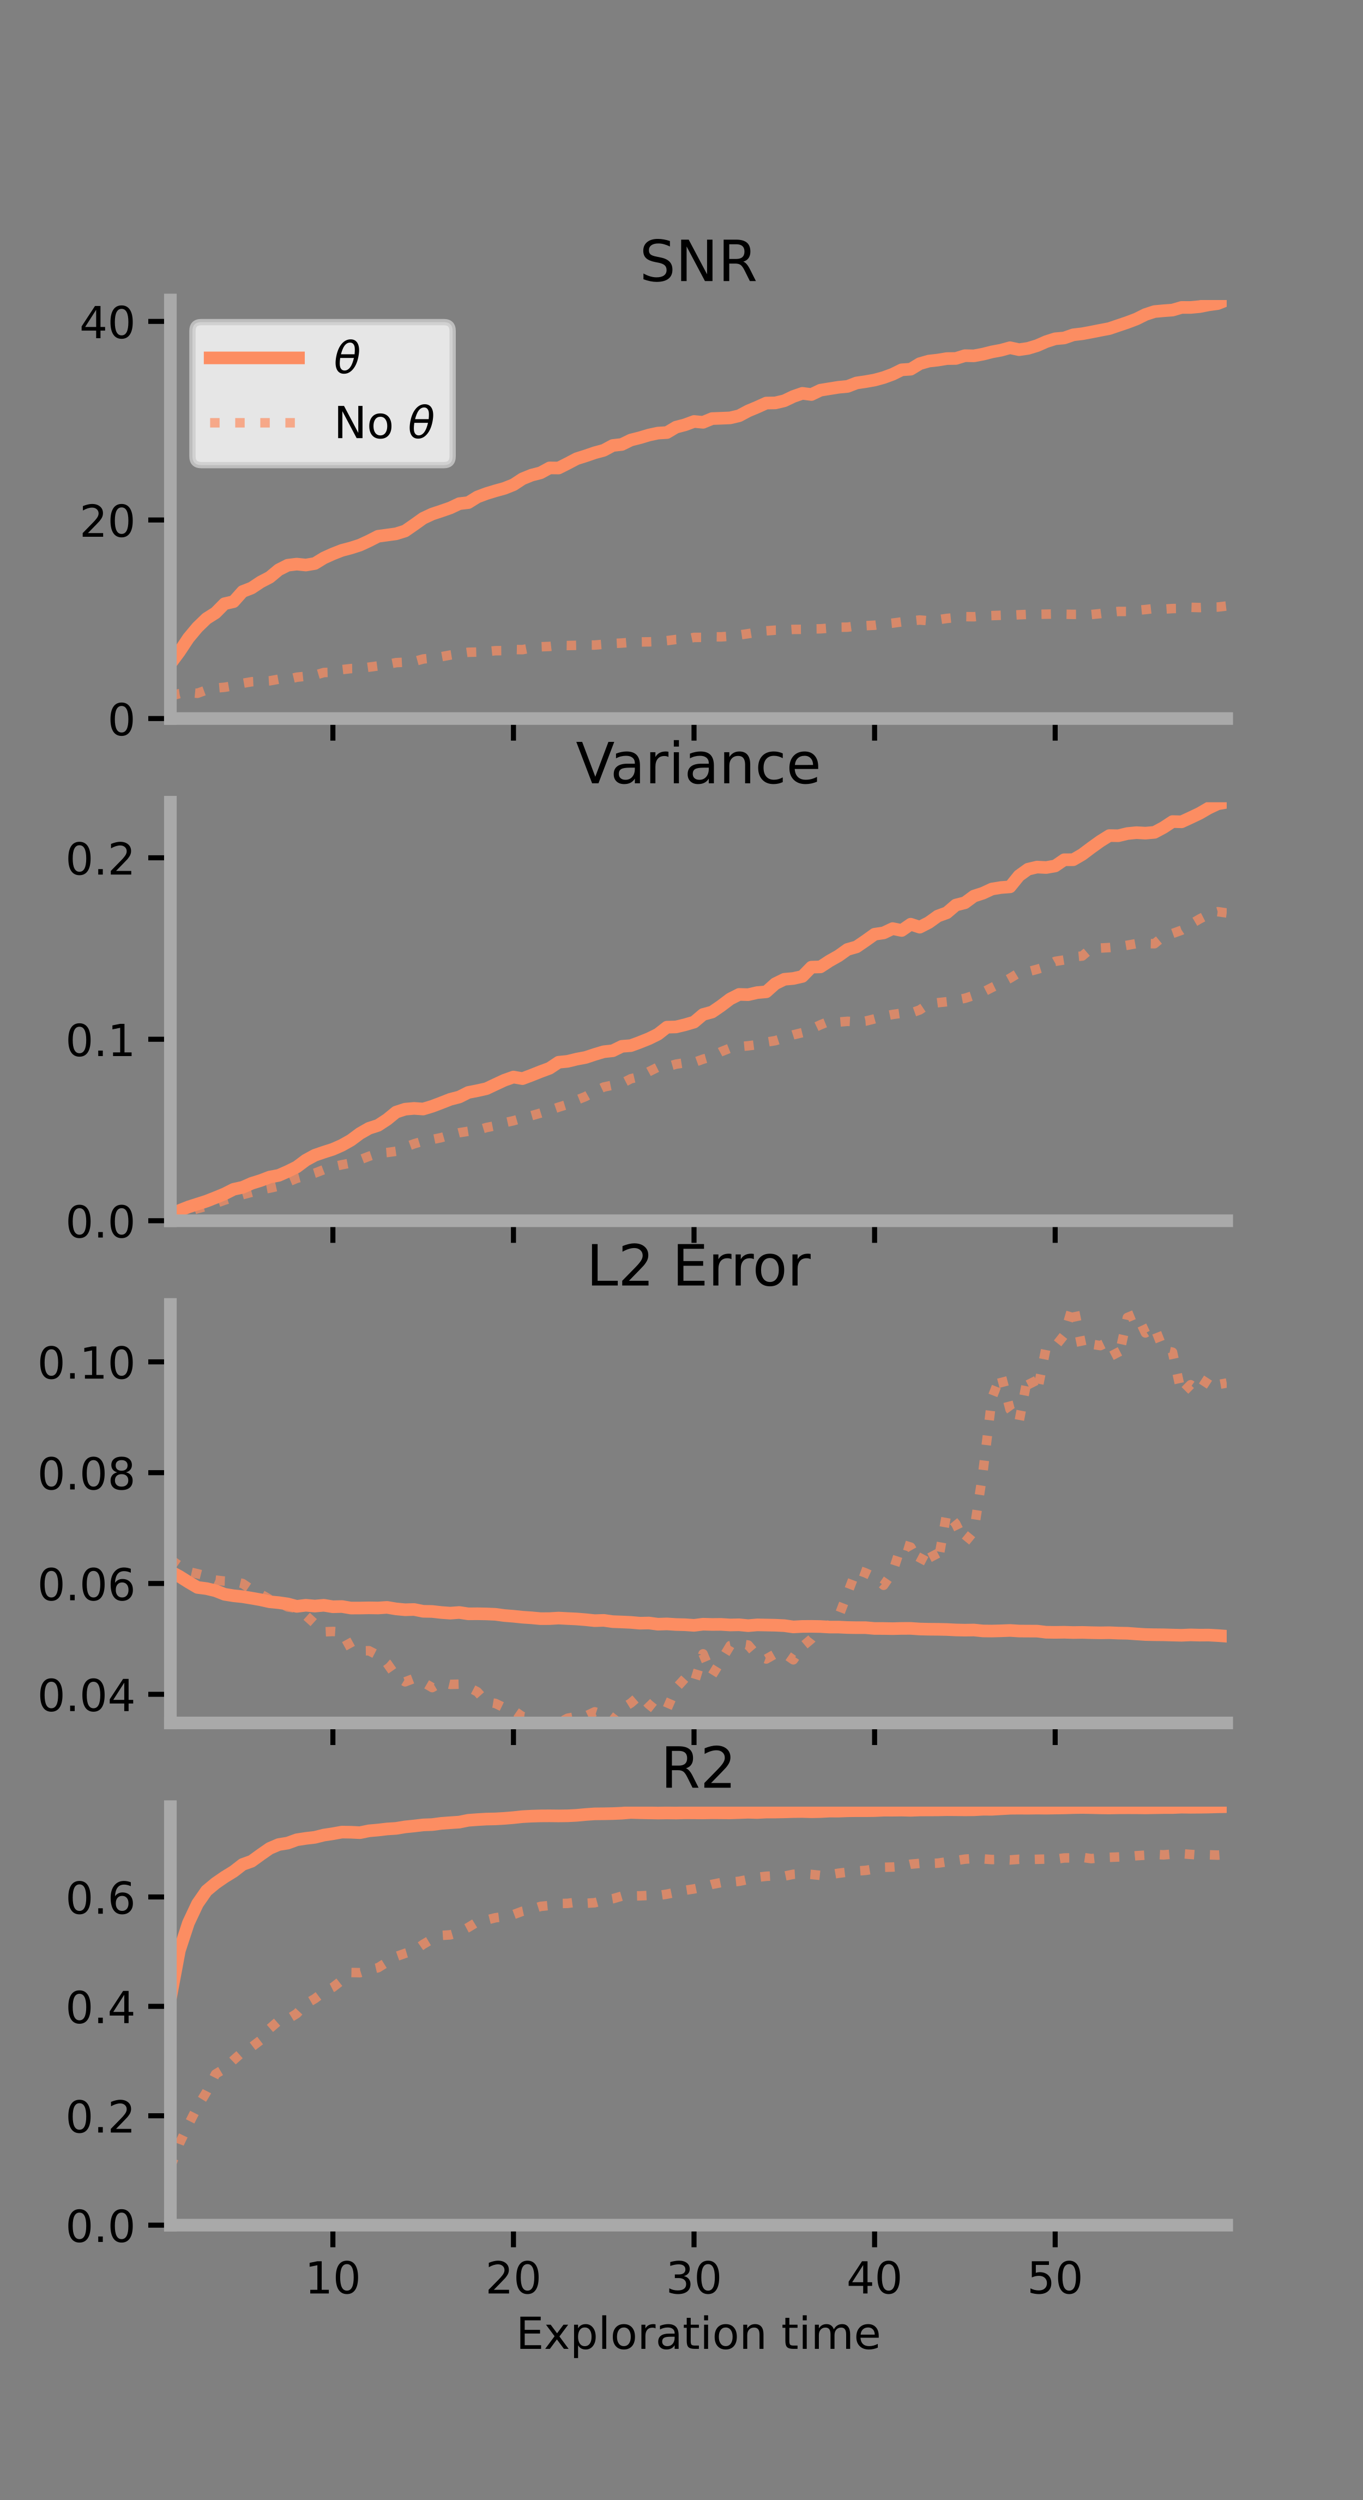 <?xml version="1.0" encoding="utf-8" standalone="no"?>
<!DOCTYPE svg PUBLIC "-//W3C//DTD SVG 1.1//EN"
  "http://www.w3.org/Graphics/SVG/1.1/DTD/svg11.dtd">
<!-- Created with matplotlib (https://matplotlib.org/) -->
<svg height="396pt" version="1.1" viewBox="0 0 216 396" width="216pt" xmlns="http://www.w3.org/2000/svg" xmlns:xlink="http://www.w3.org/1999/xlink">
 <rect x="0" y="0" width="216" height="396" fill="#808080" stroke="none"/>
 <defs>
  <style type="text/css">*{stroke-linecap:butt;stroke-linejoin:round;}</style>
 </defs>
 <g id="figure_1">
  <g id="patch_1">
   <path d="M 0 396 
L 216 396 
L 216 0 
L 0 0 
z
" style="fill:none;"/>
  </g>
  <g id="axes_1">
   <g id="patch_2">
    <path d="M 27 113.807 
L 194.4 113.807 
L 194.4 47.52 
L 27 47.52 
z
" style="fill:none;"/>
   </g>
   <g id="matplotlib.axis_1">
    <g id="xtick_1">
     <g id="line2d_1">
      <defs>
       <path d="M 0 0 
L 0 3.5 
" id="m7b69208068" style="stroke:#000000;stroke-width:0.8;"/>
      </defs>
      <g>
       <use style="stroke:#000000;stroke-width:0.8;" x="52.754" xlink:href="#m7b69208068" y="113.807"/>
      </g>
     </g>
    </g>
    <g id="xtick_2">
     <g id="line2d_2">
      <g>
       <use style="stroke:#000000;stroke-width:0.8;" x="81.369" xlink:href="#m7b69208068" y="113.807"/>
      </g>
     </g>
    </g>
    <g id="xtick_3">
     <g id="line2d_3">
      <g>
       <use style="stroke:#000000;stroke-width:0.8;" x="109.985" xlink:href="#m7b69208068" y="113.807"/>
      </g>
     </g>
    </g>
    <g id="xtick_4">
     <g id="line2d_4">
      <g>
       <use style="stroke:#000000;stroke-width:0.8;" x="138.6" xlink:href="#m7b69208068" y="113.807"/>
      </g>
     </g>
    </g>
    <g id="xtick_5">
     <g id="line2d_5">
      <g>
       <use style="stroke:#000000;stroke-width:0.8;" x="167.216" xlink:href="#m7b69208068" y="113.807"/>
      </g>
     </g>
    </g>
   </g>
   <g id="matplotlib.axis_2">
    <g id="ytick_1">
     <g id="line2d_6">
      <defs>
       <path d="M 0 0 
L -3.5 0 
" id="m2c630d2f8c" style="stroke:#000000;stroke-width:0.8;"/>
      </defs>
      <g>
       <use style="stroke:#000000;stroke-width:0.8;" x="27" xlink:href="#m2c630d2f8c" y="113.807"/>
      </g>
     </g>
     <g id="text_1">
      <!-- 0 -->
      <g transform="translate(17.046 116.466)scale(0.07 -0.07)">
       <defs>
        <path d="M 31.781 66.406 
Q 24.172 66.406 20.328 58.906 
Q 16.5 51.422 16.5 36.375 
Q 16.5 21.391 20.328 13.891 
Q 24.172 6.391 31.781 6.391 
Q 39.453 6.391 43.281 13.891 
Q 47.125 21.391 47.125 36.375 
Q 47.125 51.422 43.281 58.906 
Q 39.453 66.406 31.781 66.406 
z
M 31.781 74.219 
Q 44.047 74.219 50.516 64.516 
Q 56.984 54.828 56.984 36.375 
Q 56.984 17.969 50.516 8.266 
Q 44.047 -1.422 31.781 -1.422 
Q 19.531 -1.422 13.062 8.266 
Q 6.594 17.969 6.594 36.375 
Q 6.594 54.828 13.062 64.516 
Q 19.531 74.219 31.781 74.219 
z
" id="DejaVuSans-48"/>
       </defs>
       <use xlink:href="#DejaVuSans-48"/>
      </g>
     </g>
    </g>
    <g id="ytick_2">
     <g id="line2d_7">
      <g>
       <use style="stroke:#000000;stroke-width:0.8;" x="27" xlink:href="#m2c630d2f8c" y="82.357"/>
      </g>
     </g>
     <g id="text_2">
      <!-- 20 -->
      <g transform="translate(12.592 85.016)scale(0.07 -0.07)">
       <defs>
        <path d="M 19.188 8.297 
L 53.609 8.297 
L 53.609 0 
L 7.328 0 
L 7.328 8.297 
Q 12.938 14.109 22.625 23.891 
Q 32.328 33.688 34.812 36.531 
Q 39.547 41.844 41.422 45.531 
Q 43.312 49.219 43.312 52.781 
Q 43.312 58.594 39.234 62.25 
Q 35.156 65.922 28.609 65.922 
Q 23.969 65.922 18.812 64.312 
Q 13.672 62.703 7.812 59.422 
L 7.812 69.391 
Q 13.766 71.781 18.938 73 
Q 24.125 74.219 28.422 74.219 
Q 39.75 74.219 46.484 68.547 
Q 53.219 62.891 53.219 53.422 
Q 53.219 48.922 51.531 44.891 
Q 49.859 40.875 45.406 35.406 
Q 44.188 33.984 37.641 27.219 
Q 31.109 20.453 19.188 8.297 
z
" id="DejaVuSans-50"/>
       </defs>
       <use xlink:href="#DejaVuSans-50"/>
       <use x="63.623" xlink:href="#DejaVuSans-48"/>
      </g>
     </g>
    </g>
    <g id="ytick_3">
     <g id="line2d_8">
      <g>
       <use style="stroke:#000000;stroke-width:0.8;" x="27" xlink:href="#m2c630d2f8c" y="50.907"/>
      </g>
     </g>
     <g id="text_3">
      <!-- 40 -->
      <g transform="translate(12.592 53.567)scale(0.07 -0.07)">
       <defs>
        <path d="M 37.797 64.312 
L 12.891 25.391 
L 37.797 25.391 
z
M 35.203 72.906 
L 47.609 72.906 
L 47.609 25.391 
L 58.016 25.391 
L 58.016 17.188 
L 47.609 17.188 
L 47.609 0 
L 37.797 0 
L 37.797 17.188 
L 4.891 17.188 
L 4.891 26.703 
z
" id="DejaVuSans-52"/>
       </defs>
       <use xlink:href="#DejaVuSans-52"/>
       <use x="63.623" xlink:href="#DejaVuSans-48"/>
      </g>
     </g>
    </g>
   </g>
   <g id="line2d_9">
    <path clip-path="url(#pc308864803)" d="M 27 105.152 
L 28.431 103.223 
L 29.861 101.067 
L 31.292 99.356 
L 32.723 97.973 
L 34.154 97.069 
L 35.584 95.62 
L 37.015 95.295 
L 38.446 93.688 
L 39.877 93.132 
L 41.307 92.18 
L 42.738 91.435 
L 44.169 90.247 
L 45.6 89.524 
L 47.03 89.349 
L 48.461 89.495 
L 49.892 89.254 
L 51.323 88.376 
L 52.754 87.729 
L 54.184 87.171 
L 55.615 86.793 
L 57.046 86.333 
L 58.476 85.672 
L 59.907 84.94 
L 61.338 84.745 
L 62.769 84.546 
L 64.2 84.1 
L 65.63 83.109 
L 67.061 82.087 
L 68.492 81.418 
L 69.923 80.944 
L 71.354 80.45 
L 72.784 79.774 
L 74.215 79.607 
L 75.646 78.717 
L 77.077 78.177 
L 78.507 77.744 
L 79.938 77.346 
L 81.369 76.779 
L 82.8 75.839 
L 84.231 75.257 
L 85.661 74.892 
L 87.092 74.111 
L 88.523 74.128 
L 89.954 73.408 
L 91.385 72.656 
L 92.816 72.204 
L 94.246 71.712 
L 95.677 71.326 
L 97.108 70.56 
L 98.539 70.396 
L 99.969 69.696 
L 101.4 69.336 
L 102.831 68.905 
L 104.262 68.599 
L 105.692 68.513 
L 107.123 67.662 
L 108.554 67.284 
L 109.985 66.757 
L 111.415 66.89 
L 112.846 66.3 
L 114.277 66.247 
L 115.708 66.188 
L 117.138 65.849 
L 118.569 65.085 
L 120 64.486 
L 121.431 63.84 
L 122.862 63.817 
L 124.292 63.478 
L 125.723 62.795 
L 127.154 62.302 
L 128.585 62.485 
L 130.015 61.802 
L 131.446 61.569 
L 132.877 61.34 
L 134.308 61.205 
L 135.738 60.656 
L 137.169 60.447 
L 138.6 60.193 
L 140.031 59.802 
L 141.462 59.278 
L 142.892 58.573 
L 144.323 58.477 
L 145.754 57.603 
L 147.185 57.192 
L 148.615 57.032 
L 150.046 56.796 
L 151.477 56.776 
L 152.908 56.335 
L 154.339 56.362 
L 155.769 56.095 
L 157.2 55.734 
L 158.631 55.469 
L 160.062 55.075 
L 161.492 55.386 
L 162.923 55.178 
L 164.354 54.745 
L 165.785 54.115 
L 167.216 53.657 
L 168.646 53.531 
L 170.077 53.032 
L 171.508 52.862 
L 172.939 52.597 
L 174.369 52.313 
L 175.8 52.04 
L 177.231 51.553 
L 178.661 51.07 
L 180.092 50.529 
L 181.523 49.818 
L 182.954 49.35 
L 184.385 49.219 
L 185.815 49.113 
L 187.246 48.694 
L 188.677 48.698 
L 190.108 48.564 
L 191.538 48.281 
L 192.969 48.087 
L 194.4 47.52 
" style="fill:none;stroke:#fc8d62;stroke-linecap:square;stroke-width:2;"/>
   </g>
   <g id="line2d_10">
    <path clip-path="url(#pc308864803)" d="M 27 110.245 
L 28.431 109.864 
L 29.861 109.672 
L 31.292 109.81 
L 32.723 109.285 
L 34.154 108.979 
L 35.584 108.856 
L 37.015 108.616 
L 38.446 108.229 
L 39.877 107.981 
L 41.307 107.921 
L 42.738 107.835 
L 44.169 107.573 
L 45.6 107.606 
L 47.03 107.262 
L 48.461 107.113 
L 49.892 106.946 
L 51.323 106.519 
L 52.754 106.481 
L 54.184 106.061 
L 55.615 105.895 
L 57.046 105.868 
L 58.476 105.669 
L 59.907 105.474 
L 61.338 105.24 
L 62.769 104.955 
L 64.2 104.883 
L 65.63 104.771 
L 67.061 104.375 
L 68.492 104.23 
L 69.923 104.015 
L 71.354 103.753 
L 72.784 103.519 
L 74.215 103.312 
L 75.646 103.28 
L 77.077 103.208 
L 78.507 103.063 
L 79.938 103.05 
L 81.369 102.872 
L 82.8 102.899 
L 84.231 102.618 
L 85.661 102.441 
L 87.092 102.39 
L 88.523 102.221 
L 89.954 102.245 
L 91.385 102.212 
L 92.816 102.174 
L 94.246 102.167 
L 95.677 102.047 
L 97.108 101.921 
L 98.539 101.852 
L 99.969 101.734 
L 101.4 101.678 
L 102.831 101.661 
L 104.262 101.609 
L 105.692 101.471 
L 107.123 101.283 
L 108.554 101.26 
L 109.985 100.958 
L 111.415 100.956 
L 112.846 100.853 
L 114.277 100.869 
L 115.708 100.77 
L 117.138 100.578 
L 118.569 100.364 
L 120 100.131 
L 121.431 99.917 
L 122.862 99.81 
L 124.292 99.796 
L 125.723 99.688 
L 127.154 99.68 
L 128.585 99.616 
L 130.015 99.596 
L 131.446 99.488 
L 132.877 99.349 
L 134.308 99.333 
L 135.738 99.14 
L 137.169 99.102 
L 138.6 99.029 
L 140.031 98.835 
L 141.462 98.694 
L 142.892 98.499 
L 144.323 98.349 
L 145.754 98.201 
L 147.185 98.32 
L 148.615 98.169 
L 150.046 97.95 
L 151.477 97.814 
L 152.908 97.668 
L 154.339 97.686 
L 155.769 97.545 
L 157.2 97.503 
L 158.631 97.453 
L 160.062 97.455 
L 161.492 97.37 
L 162.923 97.307 
L 164.354 97.296 
L 165.785 97.277 
L 167.216 97.245 
L 168.646 97.288 
L 170.077 97.312 
L 171.508 97.301 
L 172.939 97.333 
L 174.369 97.19 
L 175.8 97.001 
L 177.231 96.846 
L 178.661 96.851 
L 180.092 96.678 
L 181.523 96.545 
L 182.954 96.381 
L 184.385 96.481 
L 185.815 96.388 
L 187.246 96.367 
L 188.677 96.191 
L 190.108 96.233 
L 191.538 96.167 
L 192.969 96.152 
L 194.4 95.981 
" style="fill:none;stroke:#fc8d62;stroke-dasharray:1.5,2.475;stroke-dashoffset:0;stroke-opacity:0.7;stroke-width:1.5;"/>
   </g>
   <g id="patch_3">
    <path d="M 27 113.807 
L 27 47.52 
" style="fill:none;stroke:#a9a9a9;stroke-linecap:square;stroke-linejoin:miter;stroke-width:2;"/>
   </g>
   <g id="patch_4">
    <path d="M 194.4 113.807 
L 194.4 47.52 
" style="fill:none;"/>
   </g>
   <g id="patch_5">
    <path d="M 27 113.807 
L 194.4 113.807 
" style="fill:none;stroke:#a9a9a9;stroke-linecap:square;stroke-linejoin:miter;stroke-width:2;"/>
   </g>
   <g id="patch_6">
    <path d="M 27 47.52 
L 194.4 47.52 
" style="fill:none;"/>
   </g>
   <g id="text_4">
    <!-- SNR -->
    <g transform="translate(101.35 44.52)scale(0.09 -0.09)">
     <defs>
      <path d="M 53.516 70.516 
L 53.516 60.891 
Q 47.906 63.578 42.922 64.891 
Q 37.938 66.219 33.297 66.219 
Q 25.25 66.219 20.875 63.094 
Q 16.5 59.969 16.5 54.203 
Q 16.5 49.359 19.406 46.891 
Q 22.312 44.438 30.422 42.922 
L 36.375 41.703 
Q 47.406 39.594 52.656 34.297 
Q 57.906 29 57.906 20.125 
Q 57.906 9.516 50.797 4.047 
Q 43.703 -1.422 29.984 -1.422 
Q 24.812 -1.422 18.969 -0.25 
Q 13.141 0.922 6.891 3.219 
L 6.891 13.375 
Q 12.891 10.016 18.656 8.297 
Q 24.422 6.594 29.984 6.594 
Q 38.422 6.594 43.016 9.906 
Q 47.609 13.234 47.609 19.391 
Q 47.609 24.75 44.312 27.781 
Q 41.016 30.812 33.5 32.328 
L 27.484 33.5 
Q 16.453 35.688 11.516 40.375 
Q 6.594 45.062 6.594 53.422 
Q 6.594 63.094 13.406 68.656 
Q 20.219 74.219 32.172 74.219 
Q 37.312 74.219 42.625 73.281 
Q 47.953 72.359 53.516 70.516 
z
" id="DejaVuSans-83"/>
      <path d="M 9.812 72.906 
L 23.094 72.906 
L 55.422 11.922 
L 55.422 72.906 
L 64.984 72.906 
L 64.984 0 
L 51.703 0 
L 19.391 60.984 
L 19.391 0 
L 9.812 0 
z
" id="DejaVuSans-78"/>
      <path d="M 44.391 34.188 
Q 47.562 33.109 50.562 29.594 
Q 53.562 26.078 56.594 19.922 
L 66.609 0 
L 56 0 
L 46.688 18.703 
Q 43.062 26.031 39.672 28.422 
Q 36.281 30.812 30.422 30.812 
L 19.672 30.812 
L 19.672 0 
L 9.812 0 
L 9.812 72.906 
L 32.078 72.906 
Q 44.578 72.906 50.734 67.672 
Q 56.891 62.453 56.891 51.906 
Q 56.891 45.016 53.688 40.469 
Q 50.484 35.938 44.391 34.188 
z
M 19.672 64.797 
L 19.672 38.922 
L 32.078 38.922 
Q 39.203 38.922 42.844 42.219 
Q 46.484 45.516 46.484 51.906 
Q 46.484 58.297 42.844 61.547 
Q 39.203 64.797 32.078 64.797 
z
" id="DejaVuSans-82"/>
     </defs>
     <use xlink:href="#DejaVuSans-83"/>
     <use x="63.477" xlink:href="#DejaVuSans-78"/>
     <use x="138.281" xlink:href="#DejaVuSans-82"/>
    </g>
   </g>
   <g id="legend_1">
    <g id="patch_7">
     <path d="M 31.9 73.669 
L 70.33 73.669 
Q 71.73 73.669 71.73 72.269 
L 71.73 52.42 
Q 71.73 51.02 70.33 51.02 
L 31.9 51.02 
Q 30.5 51.02 30.5 52.42 
L 30.5 72.269 
Q 30.5 73.669 31.9 73.669 
z
" style="fill:#ffffff;opacity:0.8;stroke:#cccccc;stroke-linejoin:miter;"/>
    </g>
    <g id="line2d_11">
     <path d="M 33.3 56.689 
L 47.3 56.689 
" style="fill:none;stroke:#fc8d62;stroke-linecap:square;stroke-width:2;"/>
    </g>
    <g id="line2d_12"/>
    <g id="text_5">
     <!-- $\theta$ -->
     <g transform="translate(52.9 59.139)scale(0.07 -0.07)">
      <defs>
       <path d="M 45.516 34.672 
L 14.453 34.672 
Q 12.359 20.062 14.5 13.875 
Q 17.188 6.25 24.469 6.25 
Q 31.781 6.25 37.359 13.922 
Q 42.234 20.656 45.516 34.672 
z
M 47.016 42.969 
Q 48.344 56.844 46.625 61.719 
Q 43.953 69.438 36.766 69.438 
Q 29.297 69.438 23.828 61.812 
Q 19.531 55.672 16.156 42.969 
z
M 38.188 76.766 
Q 49.906 76.766 54.594 66.406 
Q 59.281 56.109 55.719 37.844 
Q 52.203 19.625 43.453 9.281 
Q 34.766 -1.125 23.047 -1.125 
Q 11.281 -1.125 6.641 9.281 
Q 2 19.625 5.516 37.844 
Q 9.078 56.109 17.719 66.406 
Q 26.422 76.766 38.188 76.766 
z
" id="DejaVuSans-Oblique-952"/>
      </defs>
      <use transform="translate(0 0.234)" xlink:href="#DejaVuSans-Oblique-952"/>
     </g>
    </g>
    <g id="line2d_13">
     <path d="M 33.3 66.964 
L 47.3 66.964 
" style="fill:none;stroke:#fc8d62;stroke-dasharray:1.5,2.475;stroke-dashoffset:0;stroke-opacity:0.7;stroke-width:1.5;"/>
    </g>
    <g id="line2d_14"/>
    <g id="text_6">
     <!-- No $\theta$ -->
     <g transform="translate(52.9 69.414)scale(0.07 -0.07)">
      <defs>
       <path d="M 30.609 48.391 
Q 23.391 48.391 19.188 42.75 
Q 14.984 37.109 14.984 27.297 
Q 14.984 17.484 19.156 11.844 
Q 23.344 6.203 30.609 6.203 
Q 37.797 6.203 41.984 11.859 
Q 46.188 17.531 46.188 27.297 
Q 46.188 37.016 41.984 42.703 
Q 37.797 48.391 30.609 48.391 
z
M 30.609 56 
Q 42.328 56 49.016 48.375 
Q 55.719 40.766 55.719 27.297 
Q 55.719 13.875 49.016 6.219 
Q 42.328 -1.422 30.609 -1.422 
Q 18.844 -1.422 12.172 6.219 
Q 5.516 13.875 5.516 27.297 
Q 5.516 40.766 12.172 48.375 
Q 18.844 56 30.609 56 
z
" id="DejaVuSans-111"/>
       <path id="DejaVuSans-32"/>
      </defs>
      <use transform="translate(0 0.234)" xlink:href="#DejaVuSans-78"/>
      <use transform="translate(74.805 0.234)" xlink:href="#DejaVuSans-111"/>
      <use transform="translate(135.986 0.234)" xlink:href="#DejaVuSans-32"/>
      <use transform="translate(167.773 0.234)" xlink:href="#DejaVuSans-Oblique-952"/>
     </g>
    </g>
   </g>
  </g>
  <g id="axes_2">
   <g id="patch_8">
    <path d="M 27 193.351 
L 194.4 193.351 
L 194.4 127.064 
L 27 127.064 
z
" style="fill:none;"/>
   </g>
   <g id="matplotlib.axis_3">
    <g id="xtick_6">
     <g id="line2d_15">
      <g>
       <use style="stroke:#000000;stroke-width:0.8;" x="52.754" xlink:href="#m7b69208068" y="193.351"/>
      </g>
     </g>
    </g>
    <g id="xtick_7">
     <g id="line2d_16">
      <g>
       <use style="stroke:#000000;stroke-width:0.8;" x="81.369" xlink:href="#m7b69208068" y="193.351"/>
      </g>
     </g>
    </g>
    <g id="xtick_8">
     <g id="line2d_17">
      <g>
       <use style="stroke:#000000;stroke-width:0.8;" x="109.985" xlink:href="#m7b69208068" y="193.351"/>
      </g>
     </g>
    </g>
    <g id="xtick_9">
     <g id="line2d_18">
      <g>
       <use style="stroke:#000000;stroke-width:0.8;" x="138.6" xlink:href="#m7b69208068" y="193.351"/>
      </g>
     </g>
    </g>
    <g id="xtick_10">
     <g id="line2d_19">
      <g>
       <use style="stroke:#000000;stroke-width:0.8;" x="167.216" xlink:href="#m7b69208068" y="193.351"/>
      </g>
     </g>
    </g>
   </g>
   <g id="matplotlib.axis_4">
    <g id="ytick_4">
     <g id="line2d_20">
      <g>
       <use style="stroke:#000000;stroke-width:0.8;" x="27" xlink:href="#m2c630d2f8c" y="193.351"/>
      </g>
     </g>
     <g id="text_7">
      <!-- 0.0 -->
      <g transform="translate(10.368 196.011)scale(0.07 -0.07)">
       <defs>
        <path d="M 10.688 12.406 
L 21 12.406 
L 21 0 
L 10.688 0 
z
" id="DejaVuSans-46"/>
       </defs>
       <use xlink:href="#DejaVuSans-48"/>
       <use x="63.623" xlink:href="#DejaVuSans-46"/>
       <use x="95.41" xlink:href="#DejaVuSans-48"/>
      </g>
     </g>
    </g>
    <g id="ytick_5">
     <g id="line2d_21">
      <g>
       <use style="stroke:#000000;stroke-width:0.8;" x="27" xlink:href="#m2c630d2f8c" y="164.608"/>
      </g>
     </g>
     <g id="text_8">
      <!-- 0.1 -->
      <g transform="translate(10.368 167.268)scale(0.07 -0.07)">
       <defs>
        <path d="M 12.406 8.297 
L 28.516 8.297 
L 28.516 63.922 
L 10.984 60.406 
L 10.984 69.391 
L 28.422 72.906 
L 38.281 72.906 
L 38.281 8.297 
L 54.391 8.297 
L 54.391 0 
L 12.406 0 
z
" id="DejaVuSans-49"/>
       </defs>
       <use xlink:href="#DejaVuSans-48"/>
       <use x="63.623" xlink:href="#DejaVuSans-46"/>
       <use x="95.41" xlink:href="#DejaVuSans-49"/>
      </g>
     </g>
    </g>
    <g id="ytick_6">
     <g id="line2d_22">
      <g>
       <use style="stroke:#000000;stroke-width:0.8;" x="27" xlink:href="#m2c630d2f8c" y="135.866"/>
      </g>
     </g>
     <g id="text_9">
      <!-- 0.2 -->
      <g transform="translate(10.368 138.525)scale(0.07 -0.07)">
       <use xlink:href="#DejaVuSans-48"/>
       <use x="63.623" xlink:href="#DejaVuSans-46"/>
       <use x="95.41" xlink:href="#DejaVuSans-50"/>
      </g>
     </g>
    </g>
   </g>
   <g id="line2d_23">
    <path clip-path="url(#p8ba52f23f6)" d="M 27 192.2 
L 28.431 191.736 
L 29.861 191.165 
L 31.292 190.707 
L 32.723 190.248 
L 34.154 189.686 
L 35.584 189.097 
L 37.015 188.372 
L 38.446 188.059 
L 39.877 187.426 
L 41.307 186.98 
L 42.738 186.433 
L 44.169 186.166 
L 45.6 185.536 
L 47.03 184.83 
L 48.461 183.757 
L 49.892 182.979 
L 51.323 182.487 
L 52.754 182.03 
L 54.184 181.399 
L 55.615 180.592 
L 57.046 179.526 
L 58.476 178.709 
L 59.907 178.249 
L 61.338 177.315 
L 62.769 176.148 
L 64.2 175.681 
L 65.63 175.556 
L 67.061 175.658 
L 68.492 175.223 
L 69.923 174.682 
L 71.354 174.121 
L 72.784 173.751 
L 74.215 173.031 
L 75.646 172.753 
L 77.077 172.435 
L 78.507 171.759 
L 79.938 171.095 
L 81.369 170.59 
L 82.8 170.841 
L 84.231 170.301 
L 85.661 169.732 
L 87.092 169.201 
L 88.523 168.246 
L 89.954 168.104 
L 91.385 167.755 
L 92.816 167.485 
L 94.246 167.009 
L 95.677 166.582 
L 97.108 166.428 
L 98.539 165.727 
L 99.969 165.615 
L 101.4 165.088 
L 102.831 164.516 
L 104.262 163.811 
L 105.692 162.692 
L 107.123 162.655 
L 108.554 162.309 
L 109.985 161.891 
L 111.415 160.683 
L 112.846 160.293 
L 114.277 159.307 
L 115.708 158.226 
L 117.138 157.503 
L 118.569 157.544 
L 120 157.215 
L 121.431 157.091 
L 122.862 155.81 
L 124.292 155.109 
L 125.723 154.979 
L 127.154 154.654 
L 128.585 153.186 
L 130.015 153.143 
L 131.446 152.204 
L 132.877 151.398 
L 134.308 150.38 
L 135.738 149.972 
L 137.169 148.996 
L 138.6 147.971 
L 140.031 147.76 
L 141.462 147.079 
L 142.892 147.376 
L 144.323 146.385 
L 145.754 146.855 
L 147.185 146.122 
L 148.615 145.095 
L 150.046 144.572 
L 151.477 143.35 
L 152.908 142.989 
L 154.339 141.933 
L 155.769 141.471 
L 157.2 140.807 
L 158.631 140.574 
L 160.062 140.464 
L 161.492 138.699 
L 162.923 137.67 
L 164.354 137.333 
L 165.785 137.407 
L 167.216 137.156 
L 168.646 136.175 
L 170.077 136.171 
L 171.508 135.339 
L 172.939 134.265 
L 174.369 133.239 
L 175.8 132.347 
L 177.231 132.372 
L 178.661 132.025 
L 180.092 131.884 
L 181.523 131.962 
L 182.954 131.835 
L 184.385 131.07 
L 185.815 130.128 
L 187.246 130.167 
L 188.677 129.508 
L 190.108 128.827 
L 191.538 127.995 
L 192.969 127.324 
L 194.4 127.064 
" style="fill:none;stroke:#fc8d62;stroke-linecap:square;stroke-width:2;"/>
   </g>
   <g id="line2d_24">
    <path clip-path="url(#p8ba52f23f6)" d="M 27 192.598 
L 28.431 192.275 
L 29.861 191.894 
L 31.292 191.432 
L 32.723 191.06 
L 34.154 190.602 
L 35.584 190.093 
L 37.015 189.658 
L 38.446 189.224 
L 39.877 188.846 
L 41.307 188.452 
L 42.738 188.186 
L 44.169 187.873 
L 45.6 187.235 
L 47.03 186.632 
L 48.461 186.252 
L 49.892 185.81 
L 51.323 185.255 
L 52.754 184.792 
L 54.184 184.483 
L 55.615 184.206 
L 57.046 183.695 
L 58.476 183.145 
L 59.907 182.66 
L 61.338 182.546 
L 62.769 182.349 
L 64.2 181.688 
L 65.63 181.164 
L 67.061 180.733 
L 68.492 180.486 
L 69.923 180.187 
L 71.354 179.776 
L 72.784 179.409 
L 74.215 179.18 
L 75.646 179.027 
L 77.077 178.589 
L 78.507 178.306 
L 79.938 177.829 
L 81.369 177.509 
L 82.8 177.099 
L 84.231 176.709 
L 85.661 176.3 
L 87.092 175.855 
L 88.523 175.364 
L 89.954 174.917 
L 91.385 174.241 
L 92.816 173.666 
L 94.246 172.86 
L 95.677 172.174 
L 97.108 171.873 
L 98.539 171.598 
L 99.969 170.861 
L 101.4 170.522 
L 102.831 169.739 
L 104.262 169.021 
L 105.692 168.963 
L 107.123 168.551 
L 108.554 168.324 
L 109.985 168.275 
L 111.415 167.758 
L 112.846 167.355 
L 114.277 166.574 
L 115.708 166.007 
L 117.138 165.774 
L 118.569 165.645 
L 120 165.463 
L 121.431 165.061 
L 122.862 164.829 
L 124.292 164.369 
L 125.723 163.906 
L 127.154 163.553 
L 128.585 162.988 
L 130.015 162.319 
L 131.446 161.738 
L 132.877 161.884 
L 134.308 161.765 
L 135.738 161.838 
L 137.169 161.73 
L 138.6 161.374 
L 140.031 160.975 
L 141.462 160.68 
L 142.892 160.481 
L 144.323 160.471 
L 145.754 159.96 
L 147.185 159.004 
L 148.615 158.817 
L 150.046 158.662 
L 151.477 158.394 
L 152.908 158.12 
L 154.339 157.654 
L 155.769 157.146 
L 157.2 156.41 
L 158.631 155.713 
L 160.062 154.942 
L 161.492 154.068 
L 162.923 153.91 
L 164.354 153.524 
L 165.785 153.081 
L 167.216 152.271 
L 168.646 152.042 
L 170.077 151.555 
L 171.508 151.424 
L 172.939 150.202 
L 174.369 150.161 
L 175.8 150.083 
L 177.231 149.955 
L 178.661 149.714 
L 180.092 149.452 
L 181.523 149.447 
L 182.954 149.475 
L 184.385 148.304 
L 185.815 147.852 
L 187.246 147.338 
L 188.677 146.392 
L 190.108 145.552 
L 191.538 144.825 
L 192.969 144.4 
L 194.4 144.604 
" style="fill:none;stroke:#fc8d62;stroke-dasharray:1.5,2.475;stroke-dashoffset:0;stroke-opacity:0.7;stroke-width:1.5;"/>
   </g>
   <g id="patch_9">
    <path d="M 27 193.351 
L 27 127.064 
" style="fill:none;stroke:#a9a9a9;stroke-linecap:square;stroke-linejoin:miter;stroke-width:2;"/>
   </g>
   <g id="patch_10">
    <path d="M 194.4 193.351 
L 194.4 127.064 
" style="fill:none;"/>
   </g>
   <g id="patch_11">
    <path d="M 27 193.351 
L 194.4 193.351 
" style="fill:none;stroke:#a9a9a9;stroke-linecap:square;stroke-linejoin:miter;stroke-width:2;"/>
   </g>
   <g id="patch_12">
    <path d="M 27 127.064 
L 194.4 127.064 
" style="fill:none;"/>
   </g>
   <g id="text_10">
    <!-- Variance -->
    <g transform="translate(91.26 124.064)scale(0.09 -0.09)">
     <defs>
      <path d="M 28.609 0 
L 0.781 72.906 
L 11.078 72.906 
L 34.188 11.531 
L 57.328 72.906 
L 67.578 72.906 
L 39.797 0 
z
" id="DejaVuSans-86"/>
      <path d="M 34.281 27.484 
Q 23.391 27.484 19.188 25 
Q 14.984 22.516 14.984 16.5 
Q 14.984 11.719 18.141 8.906 
Q 21.297 6.109 26.703 6.109 
Q 34.188 6.109 38.703 11.406 
Q 43.219 16.703 43.219 25.484 
L 43.219 27.484 
z
M 52.203 31.203 
L 52.203 0 
L 43.219 0 
L 43.219 8.297 
Q 40.141 3.328 35.547 0.953 
Q 30.953 -1.422 24.312 -1.422 
Q 15.922 -1.422 10.953 3.297 
Q 6 8.016 6 15.922 
Q 6 25.141 12.172 29.828 
Q 18.359 34.516 30.609 34.516 
L 43.219 34.516 
L 43.219 35.406 
Q 43.219 41.609 39.141 45 
Q 35.062 48.391 27.688 48.391 
Q 23 48.391 18.547 47.266 
Q 14.109 46.141 10.016 43.891 
L 10.016 52.203 
Q 14.938 54.109 19.578 55.047 
Q 24.219 56 28.609 56 
Q 40.484 56 46.344 49.844 
Q 52.203 43.703 52.203 31.203 
z
" id="DejaVuSans-97"/>
      <path d="M 41.109 46.297 
Q 39.594 47.172 37.812 47.578 
Q 36.031 48 33.891 48 
Q 26.266 48 22.188 43.047 
Q 18.109 38.094 18.109 28.812 
L 18.109 0 
L 9.078 0 
L 9.078 54.688 
L 18.109 54.688 
L 18.109 46.188 
Q 20.953 51.172 25.484 53.578 
Q 30.031 56 36.531 56 
Q 37.453 56 38.578 55.875 
Q 39.703 55.766 41.062 55.516 
z
" id="DejaVuSans-114"/>
      <path d="M 9.422 54.688 
L 18.406 54.688 
L 18.406 0 
L 9.422 0 
z
M 9.422 75.984 
L 18.406 75.984 
L 18.406 64.594 
L 9.422 64.594 
z
" id="DejaVuSans-105"/>
      <path d="M 54.891 33.016 
L 54.891 0 
L 45.906 0 
L 45.906 32.719 
Q 45.906 40.484 42.875 44.328 
Q 39.844 48.188 33.797 48.188 
Q 26.516 48.188 22.312 43.547 
Q 18.109 38.922 18.109 30.906 
L 18.109 0 
L 9.078 0 
L 9.078 54.688 
L 18.109 54.688 
L 18.109 46.188 
Q 21.344 51.125 25.703 53.562 
Q 30.078 56 35.797 56 
Q 45.219 56 50.047 50.172 
Q 54.891 44.344 54.891 33.016 
z
" id="DejaVuSans-110"/>
      <path d="M 48.781 52.594 
L 48.781 44.188 
Q 44.969 46.297 41.141 47.344 
Q 37.312 48.391 33.406 48.391 
Q 24.656 48.391 19.812 42.844 
Q 14.984 37.312 14.984 27.297 
Q 14.984 17.281 19.812 11.734 
Q 24.656 6.203 33.406 6.203 
Q 37.312 6.203 41.141 7.25 
Q 44.969 8.297 48.781 10.406 
L 48.781 2.094 
Q 45.016 0.344 40.984 -0.531 
Q 36.969 -1.422 32.422 -1.422 
Q 20.062 -1.422 12.781 6.344 
Q 5.516 14.109 5.516 27.297 
Q 5.516 40.672 12.859 48.328 
Q 20.219 56 33.016 56 
Q 37.156 56 41.109 55.141 
Q 45.062 54.297 48.781 52.594 
z
" id="DejaVuSans-99"/>
      <path d="M 56.203 29.594 
L 56.203 25.203 
L 14.891 25.203 
Q 15.484 15.922 20.484 11.062 
Q 25.484 6.203 34.422 6.203 
Q 39.594 6.203 44.453 7.469 
Q 49.312 8.734 54.109 11.281 
L 54.109 2.781 
Q 49.266 0.734 44.188 -0.344 
Q 39.109 -1.422 33.891 -1.422 
Q 20.797 -1.422 13.156 6.188 
Q 5.516 13.812 5.516 26.812 
Q 5.516 40.234 12.766 48.109 
Q 20.016 56 32.328 56 
Q 43.359 56 49.781 48.891 
Q 56.203 41.797 56.203 29.594 
z
M 47.219 32.234 
Q 47.125 39.594 43.094 43.984 
Q 39.062 48.391 32.422 48.391 
Q 24.906 48.391 20.391 44.141 
Q 15.875 39.891 15.188 32.172 
z
" id="DejaVuSans-101"/>
     </defs>
     <use xlink:href="#DejaVuSans-86"/>
     <use x="60.658" xlink:href="#DejaVuSans-97"/>
     <use x="121.938" xlink:href="#DejaVuSans-114"/>
     <use x="163.051" xlink:href="#DejaVuSans-105"/>
     <use x="190.834" xlink:href="#DejaVuSans-97"/>
     <use x="252.113" xlink:href="#DejaVuSans-110"/>
     <use x="315.492" xlink:href="#DejaVuSans-99"/>
     <use x="370.473" xlink:href="#DejaVuSans-101"/>
    </g>
   </g>
  </g>
  <g id="axes_3">
   <g id="patch_13">
    <path d="M 27 272.896 
L 194.4 272.896 
L 194.4 206.609 
L 27 206.609 
z
" style="fill:none;"/>
   </g>
   <g id="matplotlib.axis_5">
    <g id="xtick_11">
     <g id="line2d_25">
      <g>
       <use style="stroke:#000000;stroke-width:0.8;" x="52.754" xlink:href="#m7b69208068" y="272.896"/>
      </g>
     </g>
    </g>
    <g id="xtick_12">
     <g id="line2d_26">
      <g>
       <use style="stroke:#000000;stroke-width:0.8;" x="81.369" xlink:href="#m7b69208068" y="272.896"/>
      </g>
     </g>
    </g>
    <g id="xtick_13">
     <g id="line2d_27">
      <g>
       <use style="stroke:#000000;stroke-width:0.8;" x="109.985" xlink:href="#m7b69208068" y="272.896"/>
      </g>
     </g>
    </g>
    <g id="xtick_14">
     <g id="line2d_28">
      <g>
       <use style="stroke:#000000;stroke-width:0.8;" x="138.6" xlink:href="#m7b69208068" y="272.896"/>
      </g>
     </g>
    </g>
    <g id="xtick_15">
     <g id="line2d_29">
      <g>
       <use style="stroke:#000000;stroke-width:0.8;" x="167.216" xlink:href="#m7b69208068" y="272.896"/>
      </g>
     </g>
    </g>
   </g>
   <g id="matplotlib.axis_6">
    <g id="ytick_7">
     <g id="line2d_30">
      <g>
       <use style="stroke:#000000;stroke-width:0.8;" x="27" xlink:href="#m2c630d2f8c" y="268.358"/>
      </g>
     </g>
     <g id="text_11">
      <!-- 0.04 -->
      <g transform="translate(5.914 271.018)scale(0.07 -0.07)">
       <use xlink:href="#DejaVuSans-48"/>
       <use x="63.623" xlink:href="#DejaVuSans-46"/>
       <use x="95.41" xlink:href="#DejaVuSans-48"/>
       <use x="159.033" xlink:href="#DejaVuSans-52"/>
      </g>
     </g>
    </g>
    <g id="ytick_8">
     <g id="line2d_31">
      <g>
       <use style="stroke:#000000;stroke-width:0.8;" x="27" xlink:href="#m2c630d2f8c" y="250.806"/>
      </g>
     </g>
     <g id="text_12">
      <!-- 0.06 -->
      <g transform="translate(5.914 253.466)scale(0.07 -0.07)">
       <defs>
        <path d="M 33.016 40.375 
Q 26.375 40.375 22.484 35.828 
Q 18.609 31.297 18.609 23.391 
Q 18.609 15.531 22.484 10.953 
Q 26.375 6.391 33.016 6.391 
Q 39.656 6.391 43.531 10.953 
Q 47.406 15.531 47.406 23.391 
Q 47.406 31.297 43.531 35.828 
Q 39.656 40.375 33.016 40.375 
z
M 52.594 71.297 
L 52.594 62.312 
Q 48.875 64.062 45.094 64.984 
Q 41.312 65.922 37.594 65.922 
Q 27.828 65.922 22.672 59.328 
Q 17.531 52.734 16.797 39.406 
Q 19.672 43.656 24.016 45.922 
Q 28.375 48.188 33.594 48.188 
Q 44.578 48.188 50.953 41.516 
Q 57.328 34.859 57.328 23.391 
Q 57.328 12.156 50.688 5.359 
Q 44.047 -1.422 33.016 -1.422 
Q 20.359 -1.422 13.672 8.266 
Q 6.984 17.969 6.984 36.375 
Q 6.984 53.656 15.188 63.938 
Q 23.391 74.219 37.203 74.219 
Q 40.922 74.219 44.703 73.484 
Q 48.484 72.75 52.594 71.297 
z
" id="DejaVuSans-54"/>
       </defs>
       <use xlink:href="#DejaVuSans-48"/>
       <use x="63.623" xlink:href="#DejaVuSans-46"/>
       <use x="95.41" xlink:href="#DejaVuSans-48"/>
       <use x="159.033" xlink:href="#DejaVuSans-54"/>
      </g>
     </g>
    </g>
    <g id="ytick_9">
     <g id="line2d_32">
      <g>
       <use style="stroke:#000000;stroke-width:0.8;" x="27" xlink:href="#m2c630d2f8c" y="233.254"/>
      </g>
     </g>
     <g id="text_13">
      <!-- 0.08 -->
      <g transform="translate(5.914 235.913)scale(0.07 -0.07)">
       <defs>
        <path d="M 31.781 34.625 
Q 24.75 34.625 20.719 30.859 
Q 16.703 27.094 16.703 20.516 
Q 16.703 13.922 20.719 10.156 
Q 24.75 6.391 31.781 6.391 
Q 38.812 6.391 42.859 10.172 
Q 46.922 13.969 46.922 20.516 
Q 46.922 27.094 42.891 30.859 
Q 38.875 34.625 31.781 34.625 
z
M 21.922 38.812 
Q 15.578 40.375 12.031 44.719 
Q 8.5 49.078 8.5 55.328 
Q 8.5 64.062 14.719 69.141 
Q 20.953 74.219 31.781 74.219 
Q 42.672 74.219 48.875 69.141 
Q 55.078 64.062 55.078 55.328 
Q 55.078 49.078 51.531 44.719 
Q 48 40.375 41.703 38.812 
Q 48.828 37.156 52.797 32.312 
Q 56.781 27.484 56.781 20.516 
Q 56.781 9.906 50.312 4.234 
Q 43.844 -1.422 31.781 -1.422 
Q 19.734 -1.422 13.25 4.234 
Q 6.781 9.906 6.781 20.516 
Q 6.781 27.484 10.781 32.312 
Q 14.797 37.156 21.922 38.812 
z
M 18.312 54.391 
Q 18.312 48.734 21.844 45.562 
Q 25.391 42.391 31.781 42.391 
Q 38.141 42.391 41.719 45.562 
Q 45.312 48.734 45.312 54.391 
Q 45.312 60.062 41.719 63.234 
Q 38.141 66.406 31.781 66.406 
Q 25.391 66.406 21.844 63.234 
Q 18.312 60.062 18.312 54.391 
z
" id="DejaVuSans-56"/>
       </defs>
       <use xlink:href="#DejaVuSans-48"/>
       <use x="63.623" xlink:href="#DejaVuSans-46"/>
       <use x="95.41" xlink:href="#DejaVuSans-48"/>
       <use x="159.033" xlink:href="#DejaVuSans-56"/>
      </g>
     </g>
    </g>
    <g id="ytick_10">
     <g id="line2d_33">
      <g>
       <use style="stroke:#000000;stroke-width:0.8;" x="27" xlink:href="#m2c630d2f8c" y="215.701"/>
      </g>
     </g>
     <g id="text_14">
      <!-- 0.10 -->
      <g transform="translate(5.914 218.361)scale(0.07 -0.07)">
       <use xlink:href="#DejaVuSans-48"/>
       <use x="63.623" xlink:href="#DejaVuSans-46"/>
       <use x="95.41" xlink:href="#DejaVuSans-49"/>
       <use x="159.033" xlink:href="#DejaVuSans-48"/>
      </g>
     </g>
    </g>
   </g>
   <g id="line2d_34">
    <path clip-path="url(#p2157e94d99)" d="M 27 248.921 
L 28.431 249.682 
L 29.861 250.586 
L 31.292 251.429 
L 32.723 251.615 
L 34.154 251.954 
L 35.584 252.519 
L 37.015 252.749 
L 38.446 252.899 
L 39.877 253.133 
L 41.307 253.385 
L 42.738 253.704 
L 44.169 253.842 
L 45.6 254.048 
L 47.03 254.43 
L 48.461 254.254 
L 49.892 254.383 
L 51.323 254.258 
L 52.754 254.492 
L 54.184 254.454 
L 55.615 254.696 
L 57.046 254.693 
L 58.476 254.664 
L 59.907 254.687 
L 61.338 254.591 
L 62.769 254.831 
L 64.2 254.967 
L 65.63 254.926 
L 67.061 255.211 
L 68.492 255.237 
L 69.923 255.401 
L 71.354 255.505 
L 72.784 255.398 
L 74.215 255.613 
L 75.646 255.6 
L 77.077 255.628 
L 78.507 255.69 
L 79.938 255.883 
L 81.369 255.996 
L 82.8 256.147 
L 84.231 256.242 
L 85.661 256.376 
L 87.092 256.369 
L 88.523 256.284 
L 89.954 256.36 
L 91.385 256.426 
L 92.816 256.543 
L 94.246 256.693 
L 95.677 256.649 
L 97.108 256.849 
L 98.539 256.902 
L 99.969 256.968 
L 101.4 257.094 
L 102.831 257.066 
L 104.262 257.256 
L 105.692 257.209 
L 107.123 257.304 
L 108.554 257.338 
L 109.985 257.437 
L 111.415 257.256 
L 112.846 257.297 
L 114.277 257.284 
L 115.708 257.376 
L 117.138 257.347 
L 118.569 257.486 
L 120 257.361 
L 121.431 257.387 
L 122.862 257.417 
L 124.292 257.484 
L 125.723 257.686 
L 127.154 257.61 
L 128.585 257.599 
L 130.015 257.624 
L 131.446 257.709 
L 132.877 257.71 
L 134.308 257.779 
L 135.738 257.805 
L 137.169 257.804 
L 138.6 257.93 
L 140.031 257.933 
L 141.462 257.96 
L 142.892 257.923 
L 144.323 257.919 
L 145.754 258.017 
L 147.185 258.052 
L 148.615 258.063 
L 150.046 258.094 
L 151.477 258.167 
L 152.908 258.197 
L 154.339 258.176 
L 155.769 258.322 
L 157.2 258.338 
L 158.631 258.301 
L 160.062 258.245 
L 161.492 258.337 
L 162.923 258.346 
L 164.354 258.352 
L 165.785 258.527 
L 167.216 258.548 
L 168.646 258.528 
L 170.077 258.574 
L 171.508 258.553 
L 172.939 258.596 
L 174.369 258.622 
L 175.8 258.602 
L 177.231 258.665 
L 178.661 258.69 
L 180.092 258.796 
L 181.523 258.891 
L 182.954 258.921 
L 184.385 258.934 
L 185.815 258.976 
L 187.246 259.011 
L 188.677 258.948 
L 190.108 258.987 
L 191.538 258.977 
L 192.969 259.057 
L 194.4 259.16 
" style="fill:none;stroke:#fc8d62;stroke-linecap:square;stroke-width:2;"/>
   </g>
   <g id="line2d_35">
    <path clip-path="url(#p2157e94d99)" d="M 27 246.995 
L 28.431 247.989 
L 29.861 248.926 
L 31.292 249.261 
L 32.723 249.617 
L 34.154 250.266 
L 35.584 250.43 
L 37.015 250.481 
L 38.446 250.813 
L 39.877 251.775 
L 41.307 252.496 
L 42.738 253.315 
L 44.169 253.825 
L 45.6 254.526 
L 47.03 254.744 
L 48.461 255.878 
L 49.892 257.169 
L 51.323 258.468 
L 52.754 258.403 
L 54.184 258.496 
L 55.615 261.108 
L 57.046 261.483 
L 58.476 261.457 
L 59.907 262.192 
L 61.338 263.443 
L 62.769 265.494 
L 64.2 266.382 
L 65.63 265.839 
L 67.061 266.455 
L 68.492 267.292 
L 69.923 266.447 
L 71.354 266.788 
L 72.784 266.753 
L 74.215 267.222 
L 75.646 267.968 
L 77.077 269.566 
L 78.507 269.802 
L 79.938 270.494 
L 81.369 270.901 
L 82.8 271.894 
L 84.231 272.054 
L 85.661 272.678 
L 87.092 272.795 
L 88.523 272.896 
L 89.954 272.148 
L 91.385 271.877 
L 92.816 271.804 
L 94.246 271.134 
L 95.677 271.587 
L 97.108 272.492 
L 98.539 270.63 
L 99.969 269.748 
L 101.4 268.505 
L 102.831 269.965 
L 104.262 271.107 
L 105.692 270.692 
L 107.123 267.394 
L 108.554 265.834 
L 109.985 266.669 
L 111.415 261.945 
L 112.846 265.352 
L 114.277 263.032 
L 115.708 260.653 
L 117.138 260.343 
L 118.569 260.559 
L 120 262.228 
L 121.431 262.765 
L 122.862 261.955 
L 124.292 261.9 
L 125.723 262.899 
L 127.154 260.8 
L 128.585 259.596 
L 130.015 257.717 
L 131.446 257.354 
L 132.877 256.1 
L 134.308 252.367 
L 135.738 248.61 
L 137.169 249.133 
L 138.6 249.794 
L 140.031 251.089 
L 141.462 249.005 
L 142.892 244.615 
L 144.323 245.05 
L 145.754 247.602 
L 147.185 244.889 
L 148.615 247.601 
L 150.046 239.63 
L 151.477 241.373 
L 152.908 244.291 
L 154.339 242.546 
L 155.769 233.191 
L 157.2 221.408 
L 158.631 217.738 
L 160.062 223.227 
L 161.492 225.202 
L 162.923 217.744 
L 164.354 220.592 
L 165.785 213.405 
L 167.216 213.262 
L 168.646 211.464 
L 170.077 206.609 
L 171.508 213.548 
L 172.939 212.895 
L 174.369 213.131 
L 175.8 212.444 
L 177.231 215.191 
L 178.661 208.677 
L 180.092 208.089 
L 181.523 211.122 
L 182.954 210.194 
L 184.385 213.846 
L 185.815 214.172 
L 187.246 220.765 
L 188.677 219.325 
L 190.108 220.337 
L 191.538 218.139 
L 192.969 219.312 
L 194.4 219.054 
" style="fill:none;stroke:#fc8d62;stroke-dasharray:1.5,2.475;stroke-dashoffset:0;stroke-opacity:0.7;stroke-width:1.5;"/>
   </g>
   <g id="patch_14">
    <path d="M 27 272.896 
L 27 206.609 
" style="fill:none;stroke:#a9a9a9;stroke-linecap:square;stroke-linejoin:miter;stroke-width:2;"/>
   </g>
   <g id="patch_15">
    <path d="M 194.4 272.896 
L 194.4 206.609 
" style="fill:none;"/>
   </g>
   <g id="patch_16">
    <path d="M 27 272.896 
L 194.4 272.896 
" style="fill:none;stroke:#a9a9a9;stroke-linecap:square;stroke-linejoin:miter;stroke-width:2;"/>
   </g>
   <g id="patch_17">
    <path d="M 27 206.609 
L 194.4 206.609 
" style="fill:none;"/>
   </g>
   <g id="text_15">
    <!-- L2 Error -->
    <g transform="translate(92.933 203.609)scale(0.09 -0.09)">
     <defs>
      <path d="M 9.812 72.906 
L 19.672 72.906 
L 19.672 8.297 
L 55.172 8.297 
L 55.172 0 
L 9.812 0 
z
" id="DejaVuSans-76"/>
      <path d="M 9.812 72.906 
L 55.906 72.906 
L 55.906 64.594 
L 19.672 64.594 
L 19.672 43.016 
L 54.391 43.016 
L 54.391 34.719 
L 19.672 34.719 
L 19.672 8.297 
L 56.781 8.297 
L 56.781 0 
L 9.812 0 
z
" id="DejaVuSans-69"/>
     </defs>
     <use xlink:href="#DejaVuSans-76"/>
     <use x="55.713" xlink:href="#DejaVuSans-50"/>
     <use x="119.336" xlink:href="#DejaVuSans-32"/>
     <use x="151.123" xlink:href="#DejaVuSans-69"/>
     <use x="214.307" xlink:href="#DejaVuSans-114"/>
     <use x="253.67" xlink:href="#DejaVuSans-114"/>
     <use x="292.533" xlink:href="#DejaVuSans-111"/>
     <use x="353.715" xlink:href="#DejaVuSans-114"/>
    </g>
   </g>
  </g>
  <g id="axes_4">
   <g id="patch_18">
    <path d="M 27 352.44 
L 194.4 352.44 
L 194.4 286.153 
L 27 286.153 
z
" style="fill:none;"/>
   </g>
   <g id="matplotlib.axis_7">
    <g id="xtick_16">
     <g id="line2d_36">
      <g>
       <use style="stroke:#000000;stroke-width:0.8;" x="52.754" xlink:href="#m7b69208068" y="352.44"/>
      </g>
     </g>
     <g id="text_16">
      <!-- 10 -->
      <g transform="translate(48.3 363.259)scale(0.07 -0.07)">
       <use xlink:href="#DejaVuSans-49"/>
       <use x="63.623" xlink:href="#DejaVuSans-48"/>
      </g>
     </g>
    </g>
    <g id="xtick_17">
     <g id="line2d_37">
      <g>
       <use style="stroke:#000000;stroke-width:0.8;" x="81.369" xlink:href="#m7b69208068" y="352.44"/>
      </g>
     </g>
     <g id="text_17">
      <!-- 20 -->
      <g transform="translate(76.916 363.259)scale(0.07 -0.07)">
       <use xlink:href="#DejaVuSans-50"/>
       <use x="63.623" xlink:href="#DejaVuSans-48"/>
      </g>
     </g>
    </g>
    <g id="xtick_18">
     <g id="line2d_38">
      <g>
       <use style="stroke:#000000;stroke-width:0.8;" x="109.985" xlink:href="#m7b69208068" y="352.44"/>
      </g>
     </g>
     <g id="text_18">
      <!-- 30 -->
      <g transform="translate(105.531 363.259)scale(0.07 -0.07)">
       <defs>
        <path d="M 40.578 39.312 
Q 47.656 37.797 51.625 33 
Q 55.609 28.219 55.609 21.188 
Q 55.609 10.406 48.188 4.484 
Q 40.766 -1.422 27.094 -1.422 
Q 22.516 -1.422 17.656 -0.516 
Q 12.797 0.391 7.625 2.203 
L 7.625 11.719 
Q 11.719 9.328 16.594 8.109 
Q 21.484 6.891 26.812 6.891 
Q 36.078 6.891 40.938 10.547 
Q 45.797 14.203 45.797 21.188 
Q 45.797 27.641 41.281 31.266 
Q 36.766 34.906 28.719 34.906 
L 20.219 34.906 
L 20.219 43.016 
L 29.109 43.016 
Q 36.375 43.016 40.234 45.922 
Q 44.094 48.828 44.094 54.297 
Q 44.094 59.906 40.109 62.906 
Q 36.141 65.922 28.719 65.922 
Q 24.656 65.922 20.016 65.031 
Q 15.375 64.156 9.812 62.312 
L 9.812 71.094 
Q 15.438 72.656 20.344 73.438 
Q 25.25 74.219 29.594 74.219 
Q 40.828 74.219 47.359 69.109 
Q 53.906 64.016 53.906 55.328 
Q 53.906 49.266 50.438 45.094 
Q 46.969 40.922 40.578 39.312 
z
" id="DejaVuSans-51"/>
       </defs>
       <use xlink:href="#DejaVuSans-51"/>
       <use x="63.623" xlink:href="#DejaVuSans-48"/>
      </g>
     </g>
    </g>
    <g id="xtick_19">
     <g id="line2d_39">
      <g>
       <use style="stroke:#000000;stroke-width:0.8;" x="138.6" xlink:href="#m7b69208068" y="352.44"/>
      </g>
     </g>
     <g id="text_19">
      <!-- 40 -->
      <g transform="translate(134.147 363.259)scale(0.07 -0.07)">
       <use xlink:href="#DejaVuSans-52"/>
       <use x="63.623" xlink:href="#DejaVuSans-48"/>
      </g>
     </g>
    </g>
    <g id="xtick_20">
     <g id="line2d_40">
      <g>
       <use style="stroke:#000000;stroke-width:0.8;" x="167.216" xlink:href="#m7b69208068" y="352.44"/>
      </g>
     </g>
     <g id="text_20">
      <!-- 50 -->
      <g transform="translate(162.762 363.259)scale(0.07 -0.07)">
       <defs>
        <path d="M 10.797 72.906 
L 49.516 72.906 
L 49.516 64.594 
L 19.828 64.594 
L 19.828 46.734 
Q 21.969 47.469 24.109 47.828 
Q 26.266 48.188 28.422 48.188 
Q 40.625 48.188 47.75 41.5 
Q 54.891 34.812 54.891 23.391 
Q 54.891 11.625 47.562 5.094 
Q 40.234 -1.422 26.906 -1.422 
Q 22.312 -1.422 17.547 -0.641 
Q 12.797 0.141 7.719 1.703 
L 7.719 11.625 
Q 12.109 9.234 16.797 8.062 
Q 21.484 6.891 26.703 6.891 
Q 35.156 6.891 40.078 11.328 
Q 45.016 15.766 45.016 23.391 
Q 45.016 31 40.078 35.438 
Q 35.156 39.891 26.703 39.891 
Q 22.75 39.891 18.812 39.016 
Q 14.891 38.141 10.797 36.281 
z
" id="DejaVuSans-53"/>
       </defs>
       <use xlink:href="#DejaVuSans-53"/>
       <use x="63.623" xlink:href="#DejaVuSans-48"/>
      </g>
     </g>
    </g>
    <g id="text_21">
     <!-- Exploration time -->
     <g transform="translate(81.774 372.034)scale(0.07 -0.07)">
      <defs>
       <path d="M 54.891 54.688 
L 35.109 28.078 
L 55.906 0 
L 45.312 0 
L 29.391 21.484 
L 13.484 0 
L 2.875 0 
L 24.125 28.609 
L 4.688 54.688 
L 15.281 54.688 
L 29.781 35.203 
L 44.281 54.688 
z
" id="DejaVuSans-120"/>
       <path d="M 18.109 8.203 
L 18.109 -20.797 
L 9.078 -20.797 
L 9.078 54.688 
L 18.109 54.688 
L 18.109 46.391 
Q 20.953 51.266 25.266 53.625 
Q 29.594 56 35.594 56 
Q 45.562 56 51.781 48.094 
Q 58.016 40.188 58.016 27.297 
Q 58.016 14.406 51.781 6.484 
Q 45.562 -1.422 35.594 -1.422 
Q 29.594 -1.422 25.266 0.953 
Q 20.953 3.328 18.109 8.203 
z
M 48.688 27.297 
Q 48.688 37.203 44.609 42.844 
Q 40.531 48.484 33.406 48.484 
Q 26.266 48.484 22.188 42.844 
Q 18.109 37.203 18.109 27.297 
Q 18.109 17.391 22.188 11.75 
Q 26.266 6.109 33.406 6.109 
Q 40.531 6.109 44.609 11.75 
Q 48.688 17.391 48.688 27.297 
z
" id="DejaVuSans-112"/>
       <path d="M 9.422 75.984 
L 18.406 75.984 
L 18.406 0 
L 9.422 0 
z
" id="DejaVuSans-108"/>
       <path d="M 18.312 70.219 
L 18.312 54.688 
L 36.812 54.688 
L 36.812 47.703 
L 18.312 47.703 
L 18.312 18.016 
Q 18.312 11.328 20.141 9.422 
Q 21.969 7.516 27.594 7.516 
L 36.812 7.516 
L 36.812 0 
L 27.594 0 
Q 17.188 0 13.234 3.875 
Q 9.281 7.766 9.281 18.016 
L 9.281 47.703 
L 2.688 47.703 
L 2.688 54.688 
L 9.281 54.688 
L 9.281 70.219 
z
" id="DejaVuSans-116"/>
       <path d="M 52 44.188 
Q 55.375 50.25 60.062 53.125 
Q 64.75 56 71.094 56 
Q 79.641 56 84.281 50.016 
Q 88.922 44.047 88.922 33.016 
L 88.922 0 
L 79.891 0 
L 79.891 32.719 
Q 79.891 40.578 77.094 44.375 
Q 74.312 48.188 68.609 48.188 
Q 61.625 48.188 57.562 43.547 
Q 53.516 38.922 53.516 30.906 
L 53.516 0 
L 44.484 0 
L 44.484 32.719 
Q 44.484 40.625 41.703 44.406 
Q 38.922 48.188 33.109 48.188 
Q 26.219 48.188 22.156 43.531 
Q 18.109 38.875 18.109 30.906 
L 18.109 0 
L 9.078 0 
L 9.078 54.688 
L 18.109 54.688 
L 18.109 46.188 
Q 21.188 51.219 25.484 53.609 
Q 29.781 56 35.688 56 
Q 41.656 56 45.828 52.969 
Q 50 49.953 52 44.188 
z
" id="DejaVuSans-109"/>
      </defs>
      <use xlink:href="#DejaVuSans-69"/>
      <use x="63.184" xlink:href="#DejaVuSans-120"/>
      <use x="122.363" xlink:href="#DejaVuSans-112"/>
      <use x="185.84" xlink:href="#DejaVuSans-108"/>
      <use x="213.623" xlink:href="#DejaVuSans-111"/>
      <use x="274.805" xlink:href="#DejaVuSans-114"/>
      <use x="315.918" xlink:href="#DejaVuSans-97"/>
      <use x="377.197" xlink:href="#DejaVuSans-116"/>
      <use x="416.406" xlink:href="#DejaVuSans-105"/>
      <use x="444.189" xlink:href="#DejaVuSans-111"/>
      <use x="505.371" xlink:href="#DejaVuSans-110"/>
      <use x="568.75" xlink:href="#DejaVuSans-32"/>
      <use x="600.537" xlink:href="#DejaVuSans-116"/>
      <use x="639.746" xlink:href="#DejaVuSans-105"/>
      <use x="667.529" xlink:href="#DejaVuSans-109"/>
      <use x="764.941" xlink:href="#DejaVuSans-101"/>
     </g>
    </g>
   </g>
   <g id="matplotlib.axis_8">
    <g id="ytick_11">
     <g id="line2d_41">
      <g>
       <use style="stroke:#000000;stroke-width:0.8;" x="27" xlink:href="#m2c630d2f8c" y="352.44"/>
      </g>
     </g>
     <g id="text_22">
      <!-- 0.0 -->
      <g transform="translate(10.368 355.099)scale(0.07 -0.07)">
       <use xlink:href="#DejaVuSans-48"/>
       <use x="63.623" xlink:href="#DejaVuSans-46"/>
       <use x="95.41" xlink:href="#DejaVuSans-48"/>
      </g>
     </g>
    </g>
    <g id="ytick_12">
     <g id="line2d_42">
      <g>
       <use style="stroke:#000000;stroke-width:0.8;" x="27" xlink:href="#m2c630d2f8c" y="335.112"/>
      </g>
     </g>
     <g id="text_23">
      <!-- 0.2 -->
      <g transform="translate(10.368 337.771)scale(0.07 -0.07)">
       <use xlink:href="#DejaVuSans-48"/>
       <use x="63.623" xlink:href="#DejaVuSans-46"/>
       <use x="95.41" xlink:href="#DejaVuSans-50"/>
      </g>
     </g>
    </g>
    <g id="ytick_13">
     <g id="line2d_43">
      <g>
       <use style="stroke:#000000;stroke-width:0.8;" x="27" xlink:href="#m2c630d2f8c" y="317.783"/>
      </g>
     </g>
     <g id="text_24">
      <!-- 0.4 -->
      <g transform="translate(10.368 320.443)scale(0.07 -0.07)">
       <use xlink:href="#DejaVuSans-48"/>
       <use x="63.623" xlink:href="#DejaVuSans-46"/>
       <use x="95.41" xlink:href="#DejaVuSans-52"/>
      </g>
     </g>
    </g>
    <g id="ytick_14">
     <g id="line2d_44">
      <g>
       <use style="stroke:#000000;stroke-width:0.8;" x="27" xlink:href="#m2c630d2f8c" y="300.455"/>
      </g>
     </g>
     <g id="text_25">
      <!-- 0.6 -->
      <g transform="translate(10.368 303.114)scale(0.07 -0.07)">
       <use xlink:href="#DejaVuSans-48"/>
       <use x="63.623" xlink:href="#DejaVuSans-46"/>
       <use x="95.41" xlink:href="#DejaVuSans-54"/>
      </g>
     </g>
    </g>
   </g>
   <g id="line2d_45">
    <path clip-path="url(#pd7d7e03aac)" d="M 27 316.557 
L 28.431 308.924 
L 29.861 304.572 
L 31.292 301.536 
L 32.723 299.478 
L 34.154 298.286 
L 35.584 297.299 
L 37.015 296.42 
L 38.446 295.31 
L 39.877 294.796 
L 41.307 293.759 
L 42.738 292.764 
L 44.169 292.154 
L 45.6 291.922 
L 47.03 291.4 
L 48.461 291.18 
L 49.892 291.012 
L 51.323 290.654 
L 52.754 290.44 
L 54.184 290.182 
L 55.615 290.204 
L 57.046 290.275 
L 58.476 289.981 
L 59.907 289.855 
L 61.338 289.687 
L 62.769 289.595 
L 64.2 289.359 
L 65.63 289.215 
L 67.061 289.043 
L 68.492 288.993 
L 69.923 288.802 
L 71.354 288.696 
L 72.784 288.601 
L 74.215 288.312 
L 75.646 288.206 
L 77.077 288.121 
L 78.507 288.092 
L 79.938 288.009 
L 81.369 287.89 
L 82.8 287.736 
L 84.231 287.659 
L 85.661 287.615 
L 87.092 287.606 
L 88.523 287.621 
L 89.954 287.602 
L 91.385 287.529 
L 92.816 287.394 
L 94.246 287.296 
L 95.677 287.28 
L 97.108 287.252 
L 98.539 287.19 
L 99.969 287.07 
L 101.4 287.113 
L 102.831 287.142 
L 104.262 287.168 
L 105.692 287.146 
L 107.123 287.166 
L 108.554 287.125 
L 109.985 287.133 
L 111.415 287.144 
L 112.846 287.117 
L 114.277 287.127 
L 115.708 287.139 
L 117.138 287.091 
L 118.569 287.039 
L 120 287.083 
L 121.431 287.006 
L 122.862 287.006 
L 124.292 286.978 
L 125.723 286.933 
L 127.154 286.919 
L 128.585 286.962 
L 130.015 286.934 
L 131.446 286.855 
L 132.877 286.863 
L 134.308 286.809 
L 135.738 286.791 
L 137.169 286.794 
L 138.6 286.777 
L 140.031 286.713 
L 141.462 286.716 
L 142.892 286.696 
L 144.323 286.736 
L 145.754 286.678 
L 147.185 286.672 
L 148.615 286.666 
L 150.046 286.633 
L 151.477 286.643 
L 152.908 286.66 
L 154.339 286.649 
L 155.769 286.567 
L 157.2 286.574 
L 158.631 286.489 
L 160.062 286.406 
L 161.492 286.394 
L 162.923 286.403 
L 164.354 286.381 
L 165.785 286.398 
L 167.216 286.371 
L 168.646 286.35 
L 170.077 286.305 
L 171.508 286.281 
L 172.939 286.307 
L 174.369 286.344 
L 175.8 286.363 
L 177.231 286.335 
L 178.661 286.328 
L 180.092 286.331 
L 181.523 286.351 
L 182.954 286.322 
L 184.385 286.299 
L 185.815 286.298 
L 187.246 286.233 
L 188.677 286.255 
L 190.108 286.243 
L 191.538 286.221 
L 192.969 286.177 
L 194.4 286.153 
" style="fill:none;stroke:#fc8d62;stroke-linecap:square;stroke-width:2;"/>
   </g>
   <g id="line2d_46">
    <path clip-path="url(#pd7d7e03aac)" d="M 27 343.3 
L 28.431 339.51 
L 29.861 336.53 
L 31.292 333.694 
L 32.723 331.348 
L 34.154 328.508 
L 35.584 327.652 
L 37.015 326.28 
L 38.446 325.005 
L 39.877 324.221 
L 41.307 323.131 
L 42.738 321.313 
L 44.169 320.065 
L 45.6 319.813 
L 47.03 318.928 
L 48.461 317.401 
L 49.892 316.567 
L 51.323 315.491 
L 52.754 314.766 
L 54.184 313.645 
L 55.615 312.419 
L 57.046 312.451 
L 58.476 311.997 
L 59.907 311.669 
L 61.338 310.775 
L 62.769 309.893 
L 64.2 309.385 
L 65.63 308.96 
L 67.061 307.961 
L 68.492 307.112 
L 69.923 306.551 
L 71.354 306.458 
L 72.784 306.037 
L 74.215 305.278 
L 75.646 304.397 
L 77.077 304.112 
L 78.507 303.751 
L 79.938 303.576 
L 81.369 303.246 
L 82.8 302.716 
L 84.231 302.409 
L 85.661 301.951 
L 87.092 301.807 
L 88.523 301.496 
L 89.954 301.469 
L 91.385 301.28 
L 92.816 301.462 
L 94.246 301.372 
L 95.677 300.981 
L 97.108 300.741 
L 98.539 300.321 
L 99.969 300.303 
L 101.4 300.278 
L 102.831 300.217 
L 104.262 300.227 
L 105.692 300.008 
L 107.123 299.715 
L 108.554 299.399 
L 109.985 299.181 
L 111.415 298.889 
L 112.846 298.463 
L 114.277 298.175 
L 115.708 298.123 
L 117.138 297.972 
L 118.569 297.682 
L 120 297.344 
L 121.431 297.18 
L 122.862 297.105 
L 124.292 297.159 
L 125.723 296.862 
L 127.154 296.776 
L 128.585 296.887 
L 130.015 297.039 
L 131.446 296.943 
L 132.877 296.699 
L 134.308 296.523 
L 135.738 296.349 
L 137.169 296.249 
L 138.6 296.02 
L 140.031 295.758 
L 141.462 295.72 
L 142.892 295.62 
L 144.323 295.267 
L 145.754 295.136 
L 147.185 295.159 
L 148.615 295.104 
L 150.046 294.89 
L 151.477 294.696 
L 152.908 294.468 
L 154.339 294.363 
L 155.769 294.426 
L 157.2 294.531 
L 158.631 294.508 
L 160.062 294.596 
L 161.492 294.486 
L 162.923 294.535 
L 164.354 294.489 
L 165.785 294.454 
L 167.216 294.487 
L 168.646 294.278 
L 170.077 294.268 
L 171.508 294.181 
L 172.939 294.389 
L 174.369 294.239 
L 175.8 294.181 
L 177.231 294.126 
L 178.661 294.063 
L 180.092 293.924 
L 181.523 293.833 
L 182.954 293.713 
L 184.385 293.79 
L 185.815 293.665 
L 187.246 293.606 
L 188.677 293.715 
L 190.108 293.815 
L 191.538 293.779 
L 192.969 293.827 
L 194.4 293.732 
" style="fill:none;stroke:#fc8d62;stroke-dasharray:1.5,2.475;stroke-dashoffset:0;stroke-opacity:0.7;stroke-width:1.5;"/>
   </g>
   <g id="patch_19">
    <path d="M 27 352.44 
L 27 286.153 
" style="fill:none;stroke:#a9a9a9;stroke-linecap:square;stroke-linejoin:miter;stroke-width:2;"/>
   </g>
   <g id="patch_20">
    <path d="M 194.4 352.44 
L 194.4 286.153 
" style="fill:none;"/>
   </g>
   <g id="patch_21">
    <path d="M 27 352.44 
L 194.4 352.44 
" style="fill:none;stroke:#a9a9a9;stroke-linecap:square;stroke-linejoin:miter;stroke-width:2;"/>
   </g>
   <g id="patch_22">
    <path d="M 27 286.153 
L 194.4 286.153 
" style="fill:none;"/>
   </g>
   <g id="text_26">
    <!-- R2 -->
    <g transform="translate(104.71 283.153)scale(0.09 -0.09)">
     <use xlink:href="#DejaVuSans-82"/>
     <use x="69.482" xlink:href="#DejaVuSans-50"/>
    </g>
   </g>
  </g>
 </g>
 <defs>
  <clipPath id="pc308864803">
   <rect height="66.287" width="167.4" x="27" y="47.52"/>
  </clipPath>
  <clipPath id="p8ba52f23f6">
   <rect height="66.287" width="167.4" x="27" y="127.064"/>
  </clipPath>
  <clipPath id="p2157e94d99">
   <rect height="66.287" width="167.4" x="27" y="206.609"/>
  </clipPath>
  <clipPath id="pd7d7e03aac">
   <rect height="66.287" width="167.4" x="27" y="286.153"/>
  </clipPath>
 </defs>
</svg>
